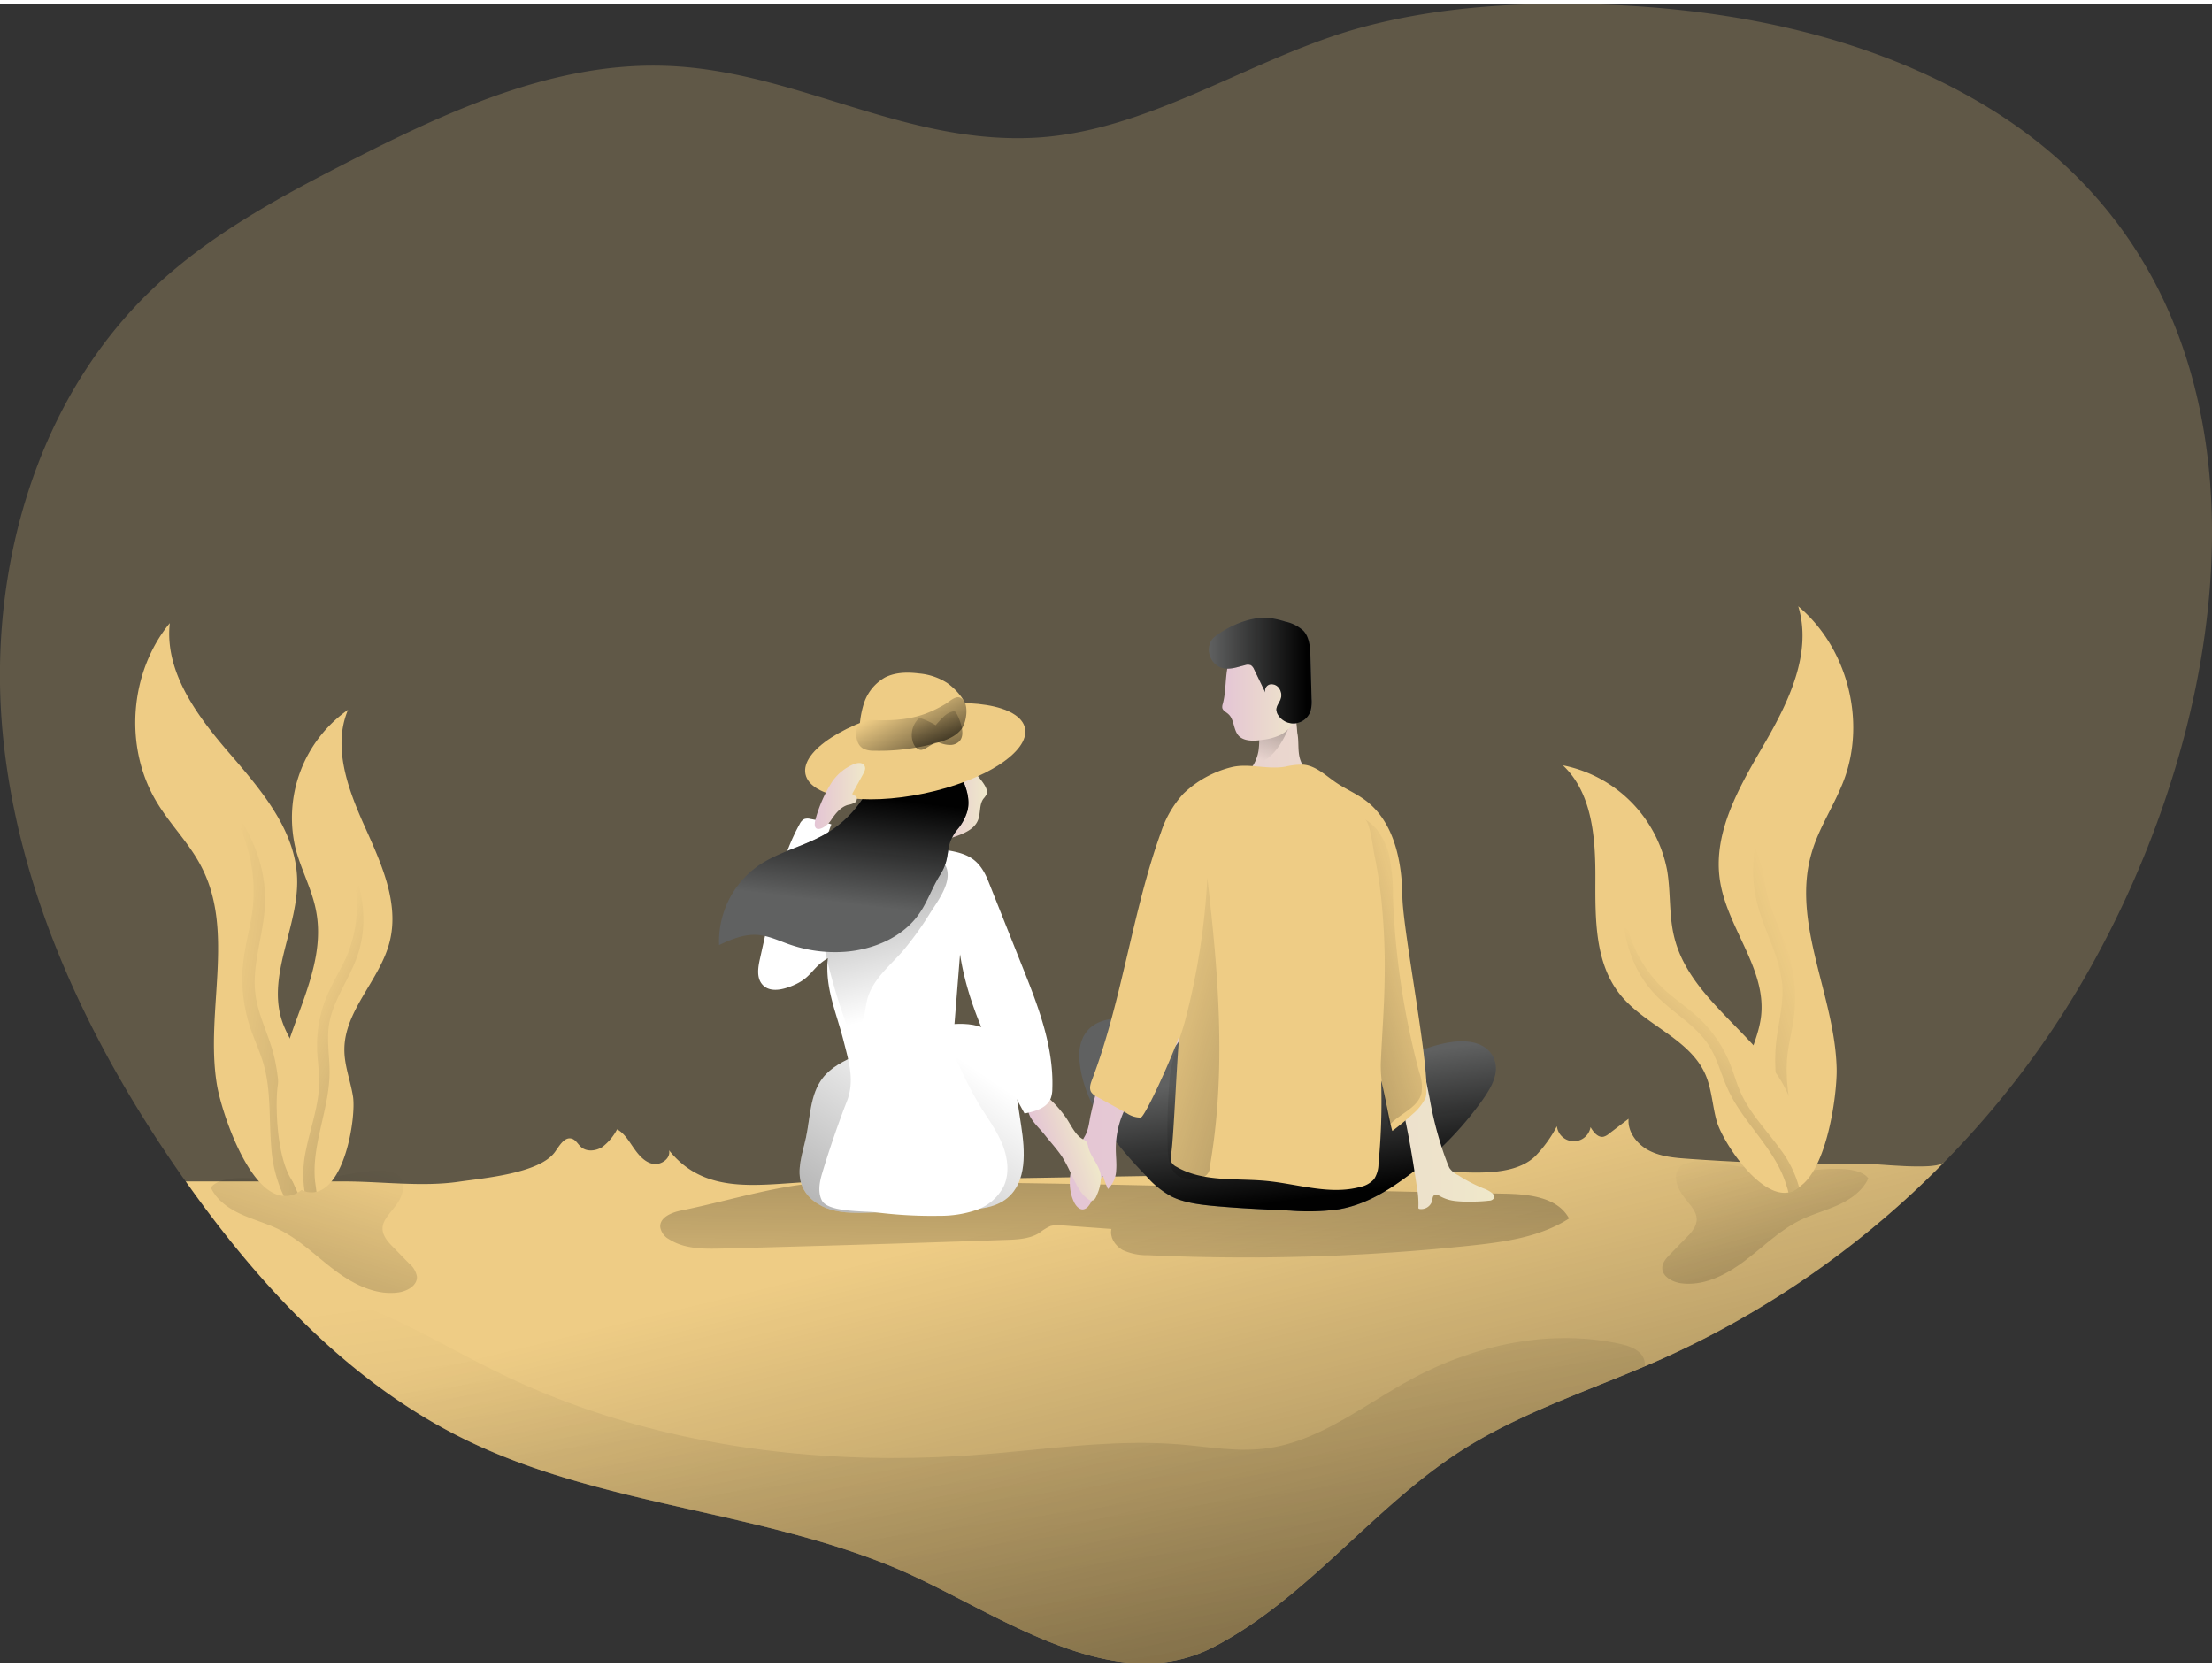 <svg id="Layer_1" data-name="Layer 1" xmlns="http://www.w3.org/2000/svg" xmlns:xlink="http://www.w3.org/1999/xlink" viewBox="0 0 560.81 420.75" width="406" height="306" class="illustration styles_illustrationTablet__1DWOa"><rect x="0" y="0" width="560.81" height="420.75" fill="#333333" stroke="none"/><defs><linearGradient id="linear-gradient" x1="276.12" y1="355.19" x2="363.75" y2="713.03" gradientUnits="userSpaceOnUse"><stop offset="0" stop-color="#010101" stop-opacity="0"></stop><stop offset="0.95" stop-color="#010101"></stop></linearGradient><linearGradient id="linear-gradient-2" x1="285.83" y1="394.28" x2="288.61" y2="206.49" xlink:href="#linear-gradient"></linearGradient><linearGradient id="linear-gradient-3" x1="248.87" y1="317.87" x2="144.02" y2="473.31" xlink:href="#linear-gradient"></linearGradient><linearGradient id="linear-gradient-4" x1="330.4" y1="319.55" x2="335.1" y2="353.98" xlink:href="#linear-gradient"></linearGradient><linearGradient id="linear-gradient-5" x1="240.89" y1="251.78" x2="254" y2="251.78" gradientUnits="userSpaceOnUse"><stop offset="0" stop-color="#e4c5d5"></stop><stop offset="0.42" stop-color="#e9d3cf"></stop><stop offset="1" stop-color="#efe8ca"></stop></linearGradient><linearGradient id="linear-gradient-6" x1="303.89" y1="333.61" x2="304.44" y2="333.61" xlink:href="#linear-gradient-5"></linearGradient><linearGradient id="linear-gradient-7" x1="275.02" y1="292.28" x2="382.57" y2="292.28" xlink:href="#linear-gradient-5"></linearGradient><linearGradient id="linear-gradient-8" x1="323.85" y1="241.19" x2="338.26" y2="201.52" xlink:href="#linear-gradient"></linearGradient><linearGradient id="linear-gradient-9" x1="163.8" y1="517.79" x2="175.96" y2="517.79" gradientTransform="translate(-57.13 -93.93) rotate(-19.24)" xlink:href="#linear-gradient-5"></linearGradient><linearGradient id="linear-gradient-10" x1="234.81" y1="304.39" x2="204.55" y2="186.15" xlink:href="#linear-gradient"></linearGradient><linearGradient id="linear-gradient-11" x1="216.67" y1="277.28" x2="220.15" y2="248.42" xlink:href="#linear-gradient"></linearGradient><linearGradient id="linear-gradient-12" x1="210.31" y1="250.21" x2="223.08" y2="250.21" xlink:href="#linear-gradient-5"></linearGradient><linearGradient id="linear-gradient-13" x1="313.63" y1="222.58" x2="334.15" y2="222.58" xlink:href="#linear-gradient-5"></linearGradient><linearGradient id="linear-gradient-14" x1="310.24" y1="218.44" x2="336.31" y2="218.44" xlink:href="#linear-gradient"></linearGradient><linearGradient id="linear-gradient-15" x1="225.37" y1="249.76" x2="238.07" y2="275.65" gradientTransform="matrix(1, -0.04, 0.04, 1, -4.38, -13.79)" xlink:href="#linear-gradient"></linearGradient><linearGradient id="linear-gradient-16" x1="238.94" y1="226.2" x2="246.89" y2="253.45" xlink:href="#linear-gradient"></linearGradient><linearGradient id="linear-gradient-17" x1="89.73" y1="339.58" x2="26.44" y2="551.01" xlink:href="#linear-gradient"></linearGradient><linearGradient id="linear-gradient-18" x1="292.13" y1="304.83" x2="446.88" y2="348.99" xlink:href="#linear-gradient"></linearGradient><linearGradient id="linear-gradient-19" x1="365.98" y1="291.04" x2="253.31" y2="325.12" xlink:href="#linear-gradient"></linearGradient><linearGradient id="linear-gradient-20" x1="59.17" y1="298.08" x2="254.74" y2="324.38" xlink:href="#linear-gradient"></linearGradient><linearGradient id="linear-gradient-21" x1="118.53" y1="172.73" x2="280.41" y2="194.5" gradientTransform="translate(15.38 104.88) rotate(16.38)" xlink:href="#linear-gradient"></linearGradient><linearGradient id="linear-gradient-22" x1="-956.83" y1="337.23" x2="-1020.12" y2="548.66" gradientTransform="matrix(-1, 0, 0, 1, -511.89, 0)" xlink:href="#linear-gradient"></linearGradient><linearGradient id="linear-gradient-23" x1="-929.47" y1="422.76" x2="-733.91" y2="449.06" gradientTransform="matrix(-0.98, 0.18, 0.18, 0.98, -526.94, 49.6)" xlink:href="#linear-gradient"></linearGradient><linearGradient id="linear-gradient-24" x1="-660.38" y1="684.73" x2="-498.51" y2="706.5" gradientTransform="matrix(-0.76, 0.65, 0.65, 0.76, -505.41, 215.15)" xlink:href="#linear-gradient"></linearGradient><linearGradient id="linear-gradient-25" x1="243.01" y1="358.7" x2="345.88" y2="1099.86" xlink:href="#linear-gradient"></linearGradient></defs><title>love 1</title><path d="M531.28,298a231.28,231.28,0,0,1-34.65,45.09,234.67,234.67,0,0,1-71.58,49.87c-16.27,7.23-33.46,12.68-48.69,21.9-23.53,14.27-40.5,38.43-64.88,51.1-26.64,13.86-57-10.38-81.85-20.49-34.83-14.19-74.14-15.56-107.93-32.09-29.16-14.27-52.1-38.91-70.85-65.44-.15-.18-.26-.37-.41-.55-23.71-33.65-42.12-72.11-46-113.09s8.38-84.7,38.31-112.93c14.31-13.53,31.87-23,49.36-31.94C117.4,76.51,144.3,64.1,172.61,65.1c18.3.63,35,6.85,52,11.86,12.75,3.78,25.68,6.85,39.69,6.44,30.12-.85,56.84-20.75,85.48-28.27,18.12-4.78,37-6.07,55.76-5.7,35.46.7,71.55,7.63,101.9,26C586.56,123.35,572.52,227.8,531.28,298Z" transform="translate(-3.76 -49.37)" fill="#eecc85" opacity="0.24" style="isolation: isolate;"></path><path d="M496.63,343.07a234.67,234.67,0,0,1-71.58,49.87c-16.27,7.23-33.46,12.68-48.69,21.9-23.53,14.27-40.5,38.43-64.88,51.1-26.64,13.86-57-10.38-81.85-20.49-34.83-14.19-74.14-15.56-107.93-32.09-29.16-14.27-52.1-38.91-70.85-65.44H90.9c9.5,0,19.91,1.45,29.25.07,6.15-.9,20.39-2.07,24.32-7.55,1.14-1.59,2.43-3.94,4.3-3.34,1,.32,1.52,1.42,2.32,2.12,1.46,1.28,3.8,1,5.42-.05a13.57,13.57,0,0,0,3.7-4.45c1.87,1,3,3,4.22,4.74s2.72,3.56,4.81,4,4.64-1.36,4.14-3.43c9.82,12.3,24.53,8.16,39,7.91l61.84-1.05,59.81-1,32-.55c8-.14,20.57,2.22,26.93-3.77a33,33,0,0,0,5.52-7.64,4.31,4.31,0,0,0,8.53.23c.74,1.28,1.88,2.74,3.32,2.43a3.44,3.44,0,0,0,1.32-.73l5-3.81c-.28,3.42,2.24,6.57,5.3,8.11s6.59,1.81,10,2.05c15,1.07,29.38,1.5,44.46,1.25C479.34,343.37,494.48,345.26,496.63,343.07Z" transform="translate(-3.76 -49.37)" fill="#eecc85"></path><path d="M496.63,343.07a234.67,234.67,0,0,1-71.58,49.87c-1.41.63-2.82,1.23-4.26,1.82-15,6.37-30.53,11.67-44.43,20.08-23.53,14.27-40.5,38.43-64.88,51.1-26.64,13.86-57-10.38-81.85-20.49-34.83-14.19-74.14-15.56-107.93-32.09-18.86-9.23-35.17-22.82-49.32-38.46a273.7,273.7,0,0,1-21.53-27H90.91c9.48,0,19.89,1.45,29.23.08,6.15-.93,20.38-2.08,24.34-7.56,1.12-1.59,2.41-3.93,4.3-3.34,1,.34,1.52,1.41,2.3,2.12,1.48,1.29,3.82,1,5.45,0a13.79,13.79,0,0,0,3.66-4.45c1.89,1,3,3,4.23,4.71s2.74,3.59,4.82,4,4.63-1.37,4.15-3.44c9.81,12.3,24.52,8.18,38.94,7.92q30.9-.5,61.84-1,29.9-.56,59.8-1l32-.56c8-.11,20.57,2.23,26.94-3.74a33.12,33.12,0,0,0,5.52-7.67,4.43,4.43,0,0,0,4.15,3.82,4.48,4.48,0,0,0,4.37-3.6c.74,1.3,1.89,2.78,3.34,2.45a3.34,3.34,0,0,0,1.3-.74c1.66-1.26,3.37-2.52,5-3.78-.25,3.41,2.26,6.56,5.3,8.08s6.6,1.81,10,2.07c15,1,29.38,1.48,44.46,1.22C479.33,343.37,494.49,345.26,496.63,343.07Z" transform="translate(-3.76 -49.37)" fill="url(#linear-gradient)"></path><path d="M176.46,355.3c-2.41.49-5.44,1.71-5.31,4.17a4.3,4.3,0,0,0,2.29,3.14c3.89,2.48,8.82,2.45,13.44,2.33q36-.93,72-2.19c2.9-.1,6-.25,8.41-1.8a13.26,13.26,0,0,1,2.8-1.72,7.42,7.42,0,0,1,2.86-.17l12.6.91c-.52,2.13,1,4.34,2.9,5.38a14.69,14.69,0,0,0,6.38,1.28,538.94,538.94,0,0,0,81.74-2.43c8.69-.92,17.67-2.17,25-6.88-2.91-5.41-10.21-6.18-16.35-6.29-56.42-1-113-3.22-169.4-2.95C202.81,348.15,189.22,352.73,176.46,355.3Z" transform="translate(-3.76 -49.37)" fill="url(#linear-gradient-2)"></path><path d="M257,311.82c2.76,3.29,3.5,7.78,4.14,12l1.52,10c1,6.46,1.5,14.2-3.55,18.34-3.21,2.63-7.69,2.87-11.84,3l-22.79.67c-3.36.1-6.78.19-10-.74s-6.28-3.08-7.44-6.23c-1.43-3.85.21-8.07,1.07-12.08,1.1-5.17,1-10.9,4.24-15.08,2.13-2.75,5.38-4.36,8.57-5.74C229.2,312.41,249.31,302.59,257,311.82Z" transform="translate(-3.76 -49.37)" fill="#fff"></path><path d="M257,311.82c2.76,3.29,3.5,7.78,4.14,12l1.52,10c1,6.46,1.5,14.2-3.55,18.34-3.21,2.63-7.69,2.87-11.84,3l-22.79.67c-3.36.1-6.78.19-10-.74s-6.28-3.08-7.44-6.23c-1.43-3.85.21-8.07,1.07-12.08,1.1-5.17,1-10.9,4.24-15.08,2.13-2.75,5.38-4.36,8.57-5.74C229.2,312.41,249.31,302.59,257,311.82Z" transform="translate(-3.76 -49.37)" fill="url(#linear-gradient-3)"></path><path d="M365.57,314.14c4.5-1.53,10-2.68,13.92-.63a6.48,6.48,0,0,1,3.48,6.61c-.29,2.51-1.76,4.9-3.36,7.17a85.88,85.88,0,0,1-20,20c-4.69,3.4-10,6.57-16.34,7.69a56.44,56.44,0,0,1-12.26.35c-6.43-.29-12.87-.58-19.25-1.16-3.81-.35-7.72-.84-10.88-2.38a22.5,22.5,0,0,1-6.23-4.93c-8.46-8.69-16.09-18.38-17.19-29.27-.36-3.54.4-7.71,4.45-9.78,4.91-2.5,11.32-.4,16.06,1.95a131.73,131.73,0,0,1,14,8c4.48,2.95,8.95,6.24,14.82,7.34C341.69,327.89,353,318.41,365.57,314.14Z" transform="translate(-3.76 -49.37)" fill="#606161"></path><path d="M365.57,314.14c4.5-1.53,10-2.68,13.92-.63a6.48,6.48,0,0,1,3.48,6.61c-.29,2.51-1.76,4.9-3.36,7.17a85.88,85.88,0,0,1-20,20c-4.69,3.4-10,6.57-16.34,7.69a56.44,56.44,0,0,1-12.26.35c-6.43-.29-12.87-.58-19.25-1.16-3.81-.35-7.72-.84-10.88-2.38a22.5,22.5,0,0,1-6.23-4.93c-8.46-8.69-16.09-18.38-17.19-29.27-.36-3.54.4-7.71,4.45-9.78,4.91-2.5,11.32-.4,16.06,1.95a131.73,131.73,0,0,1,14,8c4.48,2.95,8.95,6.24,14.82,7.34C341.69,327.89,353,318.41,365.57,314.14Z" transform="translate(-3.76 -49.37)" fill="url(#linear-gradient-4)"></path><path d="M253.91,249.73a5.6,5.6,0,0,1-.83,1.18c-1.09,1.5-.67,3.62-1.34,5.35-.93,2.41-3.66,3.5-6.11,4.34a2.26,2.26,0,0,1-1.14.17,1.8,1.8,0,0,1-.93-.58,8.24,8.24,0,0,1-1.72-3.46,18.31,18.31,0,0,1-.89-6.88,8.64,8.64,0,0,1,3.08-6,4.82,4.82,0,0,1,2.45-1,6,6,0,0,1,5.07,2.14C252.31,246,254.46,248.29,253.91,249.73Z" transform="translate(-3.76 -49.37)" fill="url(#linear-gradient-5)"></path><path d="M304.44,333.18c0,.11,0,.26,0,.37C303.74,338.22,303.7,329.51,304.44,333.18Z" transform="translate(-3.76 -49.37)" fill="url(#linear-gradient-6)"></path><path d="M372.74,352.89a10.1,10.1,0,0,1-3.8-1.18c-.46-.27-1-.59-1.5-.32s-.46.88-.57,1.39a2.88,2.88,0,0,1-3.2,2.13.44.44,0,0,1-.25-.11.48.48,0,0,1-.06-.29,21.79,21.79,0,0,0-.16-3.7c-.2-1.34-.39-2.68-.6-4-.4-2.63-.82-5.25-1.28-7.86-1.73-9.81-4.08-19.59-8.19-28.7-1.19,7.23.07,14.6,0,21.94s-.67.74-6.3,5.41c-5.41,4.44-13.05,4.85-20,4.52-4.56-.23-9.08-.67-13.6-1.3-2.52-.37-5.19-.93-6.89-2.82a8.65,8.65,0,0,1-1.82-4.33,2.89,2.89,0,0,0-.11-.48,100.7,100.7,0,0,0,.22-25.9c.29,2.36-2.38,5.75-3.72,7.46-1.93,2.48-4.21,4.65-6.36,6.94-4.74,5-7.89,10.85-7.9,18,0,1.79.24,3.58.1,5.37a7,7,0,0,1-2.09,4.8,26.65,26.65,0,0,1-1.2-3.23c-2.23,1.78-1.91,5.39-3.76,7.57a2.12,2.12,0,0,1-1.23.8c-1,.18-1.89-.8-2.36-1.74-1.52-3.06-1.35-6.73-.34-10a39.43,39.43,0,0,1,3.1-6.93c1-1.86,1-3.59,1.49-5.63,1.13-5,2.42-9.86,3.79-14.75,2.75-9.76,5.83-19.42,8.6-29.17,2.25-7.88,4.23-15.81,5.81-23.85a39.09,39.09,0,0,1,1.74-6.15,12.86,12.86,0,0,1,1.85-3.45c1.89-2.37,5-3.41,7.82-4.45,2-.74,4.08-1.55,6.08-2.48a12.86,12.86,0,0,0,4.74-3.07,7.76,7.76,0,0,0,1-1.45,10.56,10.56,0,0,0,1.08-3.37,26.34,26.34,0,0,0,.11-4.78v-.48c2.44-.59,5.22-3.74,7.7-3.63a3.28,3.28,0,0,1,1.26.41c.56.33.63,3.66.75,4.29.44,2.23,0,4.63.77,6.82a9.69,9.69,0,0,0,2.56,3.82c2.59,2.59,5.93,4.3,9.23,5.89a22.37,22.37,0,0,1,4.55,2.67,14.32,14.32,0,0,1,4.38,7.67,42.32,42.32,0,0,1,.77,8.93c.37,18.89,7.49,37.46,11.12,56l.15.74a90.43,90.43,0,0,0,3.8,14.59c.38,1,.75,2.11,1.22,3.07a5.78,5.78,0,0,0,2.25,1.86,38.88,38.88,0,0,0,6.4,3.33,7.29,7.29,0,0,1,2.13,1.14,1.21,1.21,0,0,1,.49,1.34,1.44,1.44,0,0,1-1.19.61,36.7,36.7,0,0,1-4.2.24A30.39,30.39,0,0,1,372.74,352.89Z" transform="translate(-3.76 -49.37)" fill="url(#linear-gradient-7)"></path><path d="M330.56,232.65s-3.29,9.16-8.74,9.19h0a10.56,10.56,0,0,0,1.08-3.37,26.34,26.34,0,0,0,.11-4.78Z" transform="translate(-3.76 -49.37)" fill="url(#linear-gradient-8)"></path><path d="M329.6,242.78a17.85,17.85,0,0,1,4.64-.51c3.17.3,5.62,2.75,8.25,4.54,2.42,1.64,5.15,2.78,7.49,4.53,7.21,5.41,9.22,15.35,9.33,24.36s7.71,46.91,5.81,51.17a12.91,12.91,0,0,1-3.23,4,65.17,65.17,0,0,1-5.12,4.25c-.37-.61-2.49-12.11-2.85-12.72a163.48,163.48,0,0,1-.67,21.11,7.23,7.23,0,0,1-1.1,3.8,6.29,6.29,0,0,1-3.49,2c-7.7,2.12-15.77-.72-23.71-1.5-7.76-.76-16.15.35-22.89-3.58a3,3,0,0,1-1.38-1.31,3.42,3.42,0,0,1,0-1.93c.68-3.83,1.55-27.26,2.23-31.09.44,1.15-8.71,21.71-9.95,21.84a6.24,6.24,0,0,1-3.49-1.08l-7.58-4.18a3.67,3.67,0,0,1-1.5-1.22c-.55-1-.13-2.16.26-3.19,7.58-19.93,10.19-42.6,17.45-62.65a26.69,26.69,0,0,1,5.71-9.82,27,27,0,0,1,12.15-6.69C320.35,241.83,325,243.57,329.6,242.78Z" transform="translate(-3.76 -49.37)" fill="#eecc85"></path><path d="M275.27,345.93c.28.59.56,1.19.86,1.77.91,1.79,1.89,3.65,3.56,4.76a1.49,1.49,0,0,0,.87.31c.68,0,1.06-.77,1.29-1.41a10.54,10.54,0,0,0,1-4.91c-.33-2.64-2.58-4.69-3.2-7.28a3.25,3.25,0,0,0-.45-1.3,3.36,3.36,0,0,0-1.05-.73c-1.91-1.12-3-3.83-4.26-5.57a30.19,30.19,0,0,0-5.11-5.54,2.54,2.54,0,0,0-2.27-.69,2.76,2.76,0,0,0-1.66,1.68c-1.72,4,1.45,6.2,3.7,9,1.47,1.86,3.14,3.66,4.46,5.62A33.82,33.82,0,0,1,275.27,345.93Z" transform="translate(-3.76 -49.37)" fill="url(#linear-gradient-9)"></path><path d="M254.34,271.84l8.6,21.59c4,10,8,20.27,7.62,31a7.25,7.25,0,0,1-.39,2.41c-1,2.5-4,3.35-6.66,3.86-7-12.8-14.16-25.94-16.35-40.37l-1.7,21.25a12.74,12.74,0,0,0,0,3,12.58,12.58,0,0,0,1.2,3.39A108.05,108.05,0,0,0,252,328.43c2,3.24,4.27,6.28,5.75,9.76s2.07,7.58.47,11a12.35,12.35,0,0,1-7,6,28.45,28.45,0,0,1-9.27,1.45,111.42,111.42,0,0,1-16-.87c-3.38-.39-12.36,0-13.86-3.1-1-2.05-.57-4.51.08-6.7,1.6-5.4,4.19-13,6.26-18.25s.6-9.94-.79-15.39c-1.88-7.43-4.76-13.37-4-21-4.05,2.43-4,4.73-8.33,6.7-2.69,1.23-6.28,2.21-8.25,0-1.53-1.7-1.13-4.32-.63-6.54l2.31-10.39c1.82-8.16,3.68-16.44,7.75-23.75a2.74,2.74,0,0,1,1.14-1.28,2.67,2.67,0,0,1,1.56-.05,32.83,32.83,0,0,1,5.35,1.38,59.15,59.15,0,0,0-3.82,17.82c7.3-1.9,10.43-11.41,17.64-13.64,5.3-1.64,9.93,1.57,15,2.31C249.15,264.74,252.07,266.15,254.34,271.84Z" transform="translate(-3.76 -49.37)" fill="#fff"></path><path d="M239.63,279.79a79.91,79.91,0,0,1-7.08,9.84c-3.38,3.81-7.66,7.25-8.92,12.18-.66,2.59-.54,5.66-2.52,7.46a1.77,1.77,0,0,1-1,.53c-.93.05-1.48-1-1.8-1.84a143.68,143.68,0,0,1-5.77-20.34,4.26,4.26,0,0,1-.11-1.7,4.31,4.31,0,0,1,1-1.71A74.09,74.09,0,0,1,234,267.08c3.07-1.71,7-3.36,9.32.49S241.68,276.61,239.63,279.79Z" transform="translate(-3.76 -49.37)" fill="url(#linear-gradient-10)"></path><path d="M225.63,244.42a28.62,28.62,0,0,1-12.55,15.39c-5.48,3.2-11.94,4.52-17.15,8.13A23.5,23.5,0,0,0,186.07,288c3.06-1.44,6.32-2.81,9.69-2.58,2.78.19,5.37,1.44,8,2.37a35.25,35.25,0,0,0,14,1.93c7.38-.5,14.91-3.66,19.1-9.75,2.08-3,3.25-6.61,5.22-9.71,3.1-4.87.84-7.05,4.41-11.57a12.52,12.52,0,0,0,2.6-4.94c.59-2.7-.26-5.52-1.46-8-2.12-4.43,1.65-9.7-2.88-11.62-4-1.7-9.08-1.19-13.09.49S226.9,240.69,225.63,244.42Z" transform="translate(-3.76 -49.37)" fill="#606161"></path><path d="M225.63,244.42a28.62,28.62,0,0,1-12.55,15.39c-5.48,3.2-11.94,4.52-17.15,8.13A23.5,23.5,0,0,0,186.07,288c3.06-1.44,6.32-2.81,9.69-2.58,2.78.19,5.37,1.44,8,2.37a35.25,35.25,0,0,0,14,1.93c7.38-.5,14.91-3.66,19.1-9.75,2.08-3,3.25-6.61,5.22-9.71,3.1-4.87.84-7.05,4.41-11.57a12.52,12.52,0,0,0,2.6-4.94c.59-2.7-.26-5.52-1.46-8-2.12-4.43,1.65-9.7-2.88-11.62-4-1.7-9.08-1.19-13.09.49S226.9,240.69,225.63,244.42Z" transform="translate(-3.76 -49.37)" fill="url(#linear-gradient-11)"></path><ellipse cx="235.79" cy="238.85" rx="28.43" ry="10.95" transform="translate(-47.71 4.04) rotate(-11.83)" fill="#eecc85"></ellipse><path d="M214.68,246.67a12.5,12.5,0,0,1,5.5-4.51c.91-.38,2.17-.55,2.7.28s0,1.62-.36,2.35L220,249.33a.58.58,0,0,0-.11.45c.08.28.47.28.73.41.59.28.46,1.23-.06,1.64a5.16,5.16,0,0,1-1.84.64c-1.91.56-3.21,2.29-4.32,3.94-1.43,2.12-4.91,3.65-3.89-.25A34.3,34.3,0,0,1,214.68,246.67Z" transform="translate(-3.76 -49.37)" fill="url(#linear-gradient-12)"></path><path d="M243.9,221.56a15.66,15.66,0,0,0-7.11-2.41c-2.93-.37-6-.33-8.64,1a11.73,11.73,0,0,0-5.36,6.58,24.24,24.24,0,0,0-1.09,8.56,4.14,4.14,0,0,0,.48,2.18c.69,1.05,2.12,1.27,3.37,1.4,4.76.46,9.65.91,14.26-.35,3.57-1,7.32-3.31,9-6.74C250.57,228.18,246.94,223.7,243.9,221.56Z" transform="translate(-3.76 -49.37)" fill="#eecc85"></path><path d="M313.77,226.87a2.22,2.22,0,0,0-.12,1c.16.73,1,1.07,1.53,1.57,1.52,1.34,1.24,3.9,2.56,5.43s4,1.44,6.14,1.1a14.72,14.72,0,0,0,4.58-1.27,9.53,9.53,0,0,0,3.37-3.19c3.84-5.73,2.69-13.94-1.77-19.2a9.58,9.58,0,0,0-4.51-3.23c-3.37-.95-7,1.16-8.89,4.12C313.92,217.59,315,222.28,313.77,226.87Z" transform="translate(-3.76 -49.37)" fill="url(#linear-gradient-13)"></path><path d="M314.05,217.85c1.78.33,3.56-.37,5.31-.79a2.12,2.12,0,0,1,1.55,0,2.33,2.33,0,0,1,.79,1l2.87,5.91a1.63,1.63,0,0,1,1.24-2.08,2.36,2.36,0,0,1,2.34,1.13,3.09,3.09,0,0,1,.31,2.6c-.31.91-1.07,1.7-1.09,2.66a2.6,2.6,0,0,0,.5,1.47,4.57,4.57,0,0,0,8.18-1.16,9.15,9.15,0,0,0,.24-3L336,214.85c-.07-2.3-.22-4.82-1.77-6.52a9.81,9.81,0,0,0-4.65-2.35,23.3,23.3,0,0,0-3.78-.88c-4.67-.56-10.2,1.82-13.9,4.6C308.85,212,310.29,217.17,314.05,217.85Z" transform="translate(-3.76 -49.37)" fill="#606161"></path><path d="M314.05,217.85c1.78.33,3.56-.37,5.31-.79a2.12,2.12,0,0,1,1.55,0,2.33,2.33,0,0,1,.79,1l2.87,5.91a1.63,1.63,0,0,1,1.24-2.08,2.36,2.36,0,0,1,2.34,1.13,3.09,3.09,0,0,1,.31,2.6c-.31.91-1.07,1.7-1.09,2.66a2.6,2.6,0,0,0,.5,1.47,4.57,4.57,0,0,0,8.18-1.16,9.15,9.15,0,0,0,.24-3L336,214.85c-.07-2.3-.22-4.82-1.77-6.52a9.81,9.81,0,0,0-4.65-2.35,23.3,23.3,0,0,0-3.78-.88c-4.67-.56-10.2,1.82-13.9,4.6C308.85,212,310.29,217.17,314.05,217.85Z" transform="translate(-3.76 -49.37)" fill="url(#linear-gradient-14)"></path><path d="M238.31,229.37c-4.8,1.77-10.06,1.8-15.17,1.5a1.83,1.83,0,0,0-1.09.14,1.77,1.77,0,0,0-.64.83c-1,2.22-.77,5.38,1.39,6.45a6,6,0,0,0,2.52.44,54,54,0,0,0,16-2c2.37-.67,4.84-1.61,6.3-3.62,1.18-1.63,2.07-6.81-.5-7.85-1.16-.48-2.78,1.1-3.72,1.65A31.14,31.14,0,0,1,238.31,229.37Z" transform="translate(-3.76 -49.37)" fill="url(#linear-gradient-15)"></path><path d="M242.73,233.45a19.82,19.82,0,0,0-5.21-2.84,1.08,1.08,0,0,0-.68-.09,1,1,0,0,0-.47.35,5.89,5.89,0,0,0-1.11,5.84c.34.93,1.11,1.86,2.09,1.81a3,3,0,0,0,1.32-.54l1.8-1.1a1.73,1.73,0,0,1,.6-.28,2.08,2.08,0,0,1,1.12.19,6.8,6.8,0,0,0,2.56.47,3.25,3.25,0,0,0,2.32-1c1-1.19.72-3,.24-4.49a12.92,12.92,0,0,0-1.12-2.62.92.92,0,0,0-.29-.33.9.9,0,0,0-.54-.06,5.05,5.05,0,0,0-2.54,1.53,24.29,24.29,0,0,0-2.26,2.5" transform="translate(-3.76 -49.37)" fill="url(#linear-gradient-16)"></path><path d="M103.1,364.24l4.37,4.48a5.58,5.58,0,0,1,2,3.35c.1,2.25-2.43,3.67-4.66,4-5.8.82-11.49-2.09-16.17-5.61s-8.9-7.78-14.15-10.37c-3.11-1.53-6.5-2.43-9.65-3.87s-6.18-3.59-7.62-6.74c3.06-4,14-1.79,18.38-1.81a109.77,109.77,0,0,0,14.59-1.25c4-.54,16.34-3.84,15.78,3.19C105.44,355.85,96.66,357.79,103.1,364.24Z" transform="translate(-3.76 -49.37)" fill="url(#linear-gradient-17)"></path><path d="M309.86,271c2.82,24.29,4.84,49,.65,73.09a2.85,2.85,0,0,1-3,3,8.16,8.16,0,0,1-4.63-.33c-2.68-1.32-3.06-4.91-3.08-7.9a145.93,145.93,0,0,1,.58-17.74c.59-5.14,2.63-9.34,3.92-14.27A179.53,179.53,0,0,0,309.86,271Z" transform="translate(-3.76 -49.37)" fill="url(#linear-gradient-18)"></path><path d="M349.84,256.15c3.1,1.78,5,5.12,6,8.58a47.36,47.36,0,0,1,1.07,10.65,199.72,199.72,0,0,0,6.71,45,10.46,10.46,0,0,1,.51,5.26c-1,3.83-5.78,5.15-8.27,8.22-.6-5.56-2.26-10.78-2-16.4.3-7,.87-13.87.95-20.84a166.37,166.37,0,0,0-.89-20.7c-.39-3.48-.92-6.94-1.62-10.37C351.93,264,351.17,256.91,349.84,256.15Z" transform="translate(-3.76 -49.37)" fill="url(#linear-gradient-19)"></path><path d="M79.23,350.78a6.32,6.32,0,0,1-2.4.81,5.54,5.54,0,0,1-1.15,0c-9-.48-15.9-21.79-16.94-28.27-3-18.31,4.64-38.43-3.81-54.95-3-6-8-10.86-11.45-16.64-8.34-13.86-6.93-32.86,3.33-45.35-1.37,12.26,6.82,23.38,14.9,32.75S78.64,258.7,79.09,271c.44,12.08-7.45,24.12-4,35.68,1.41,4.67,4.52,8.6,6.6,13C84.38,325.4,87.16,346.18,79.23,350.78Z" transform="translate(-3.76 -49.37)" fill="#eecc85"></path><path d="M79.23,350.78a6.32,6.32,0,0,1-2.4.81,5.54,5.54,0,0,1-1.15,0,34.43,34.43,0,0,1-3.15-12.38c-.6-7.07,0-14.37-2-21.19-.89-3.08-2.3-6-3.3-9a38.9,38.9,0,0,1-1.81-16.52c.52-4.86,2-9.56,2.48-14.38a39.81,39.81,0,0,0-11.52-31.83c8.85,8.19,15,19.27,14.56,31.28-.26,7.7-3.41,15.3-2.41,23,.67,5,3,9.48,4.37,14.3,3,10.71.85,22.57,5,32.9C78.34,348.85,78.79,349.85,79.23,350.78Z" transform="translate(-3.76 -49.37)" fill="url(#linear-gradient-20)"></path><path d="M84,350.56a5.26,5.26,0,0,1-2.1.08,4.24,4.24,0,0,1-.93-.24c-7-2.47-7.53-21-6.84-26.4,1.91-15.23,12.64-29.43,9.79-44.53-1-5.48-3.79-10.48-5.21-15.88A33.48,33.48,0,0,1,92,228.35c-4,9.42,0,20.16,4.18,29.49s8.89,19.46,6.36,29.36c-2.46,9.7-11.54,17.42-11.47,27.41,0,4,1.58,7.88,2.2,11.87C94,331.6,91.4,348.76,84,350.56Z" transform="translate(-3.76 -49.37)" fill="#eecc85"></path><path d="M84,350.56a5.26,5.26,0,0,1-2.1.08,4.24,4.24,0,0,1-.93-.24,28.7,28.7,0,0,1,.39-10.56c1.18-5.76,3.33-11.42,3.33-17.31,0-2.65-.43-5.27-.53-7.89a32.36,32.36,0,0,1,2.42-13.54c1.54-3.74,3.79-7.14,5.33-10.84a32.93,32.93,0,0,0-1.73-28c5.13,8.57,7.42,18.81,4.27,28.24-2,6.06-6.28,11.35-7.28,17.68-.62,4.1.2,8.24.14,12.38-.12,9.2-4.59,18.12-3.68,27.3C83.77,348.82,83.89,349.72,84,350.56Z" transform="translate(-3.76 -49.37)" fill="url(#linear-gradient-21)"></path><path d="M431.57,361.89l-4.37,4.48c-.92.95-1.91,2-2,3.36-.1,2.24,2.43,3.66,4.66,4,5.8.82,11.49-2.09,16.17-5.61s8.89-7.78,14.15-10.37c3.11-1.53,6.49-2.42,9.65-3.87s6.18-3.58,7.62-6.74c-3.07-4-14-1.78-18.38-1.8a113.53,113.53,0,0,1-14.6-1.25c-4-.54-16.33-3.85-15.77,3.18C429.23,353.5,438,355.44,431.57,361.89Z" transform="translate(-3.76 -49.37)" fill="url(#linear-gradient-22)"></path><path d="M454.31,350a6.45,6.45,0,0,0,2.51.36,5.42,5.42,0,0,0,1.14-.18c8.73-2.12,11.63-24.33,11.45-30.9-.44-18.53-11.6-36.92-6.33-54.71,1.88-6.46,5.83-12.14,8.2-18.46,5.65-15.15.77-33.58-11.61-44,3.6,11.81-2.41,24.24-8.63,34.94s-13.06,22.3-11.23,34.51c1.78,12,11.75,22.34,10.45,34.35-.53,4.85-2.86,9.28-4.09,14C444.58,326,445.67,346.93,454.31,350Z" transform="translate(-3.76 -49.37)" fill="#eecc85"></path><path d="M454.31,350a6.45,6.45,0,0,0,2.51.36,5.42,5.42,0,0,0,1.14-.18,34.26,34.26,0,0,0,.82-12.74c-.71-7.06-2.6-14.14-1.88-21.21.31-3.18,1.16-6.28,1.59-9.42a39,39,0,0,0-1.25-16.57c-1.4-4.68-3.68-9-5.08-13.68a39.78,39.78,0,0,1,5.48-33.4c-7.2,9.67-11.21,21.69-8.57,33.41,1.67,7.53,6.16,14.42,6.59,22.14.25,5-1.25,9.88-1.67,14.86-1,11.08,3.3,22.34,1.08,33.27C454.83,347.93,454.57,349,454.31,350Z" transform="translate(-3.76 -49.37)" fill="url(#linear-gradient-23)"></path><path d="M457.18,350.72a5.23,5.23,0,0,0,1.95-.78,4.67,4.67,0,0,0,.74-.59c5.39-5.13-1.71-22.26-4.54-26.9-8-13.11-23.58-21.69-27.14-36.63-1.32-5.41-.83-11.12-1.74-16.63A33.51,33.51,0,0,0,400,242.44c7.46,7,8.28,18.38,8.24,28.63s-.16,21.39,6.2,29.39c6.21,7.84,17.65,11.18,21.68,20.33,1.62,3.69,1.77,7.84,2.84,11.73C440.29,337.52,449.72,352.1,457.18,350.72Z" transform="translate(-3.76 -49.37)" fill="#eecc85"></path><path d="M457.18,350.72a5.23,5.23,0,0,0,1.95-.78,4.67,4.67,0,0,0,.74-.59,28.36,28.36,0,0,0-4.67-9.48c-3.43-4.78-7.71-9.07-10.11-14.44-1.1-2.41-1.76-5-2.75-7.41a32.3,32.3,0,0,0-7.74-11.38c-2.94-2.78-6.38-5-9.29-7.71a33,33,0,0,1-9.87-26.23c-1.17,9.92.92,20.19,7.66,27.51,4.3,4.71,10.37,7.8,13.86,13.16,2.25,3.49,3.19,7.61,4.94,11.35,3.87,8.36,11.6,14.66,14.52,23.42C456.7,349,457,349.9,457.18,350.72Z" transform="translate(-3.76 -49.37)" fill="url(#linear-gradient-24)"></path><path d="M420.79,394.76c-15,6.37-30.53,11.67-44.43,20.08-23.53,14.27-40.5,38.43-64.88,51.1-26.64,13.86-57-10.38-81.85-20.49-34.83-14.19-74.14-15.56-107.93-32.09-18.86-9.23-35.17-22.82-49.32-38.46,20.49-.22,38.83,12.23,57.32,21.3,37.39,18.38,80.15,24.16,121.68,21.05,17.38-1.3,34.76-4.11,52.13-2.59,6.93.59,13.9,1.85,20.83,1,13.6-1.59,24.79-10.78,36.79-17.34,16.19-8.89,35.39-13.15,53.43-9.19,2.52.56,5.38,1.63,6.08,4.12A4.15,4.15,0,0,1,420.79,394.76Z" transform="translate(-3.76 -49.37)" fill="url(#linear-gradient-25)"></path></svg>